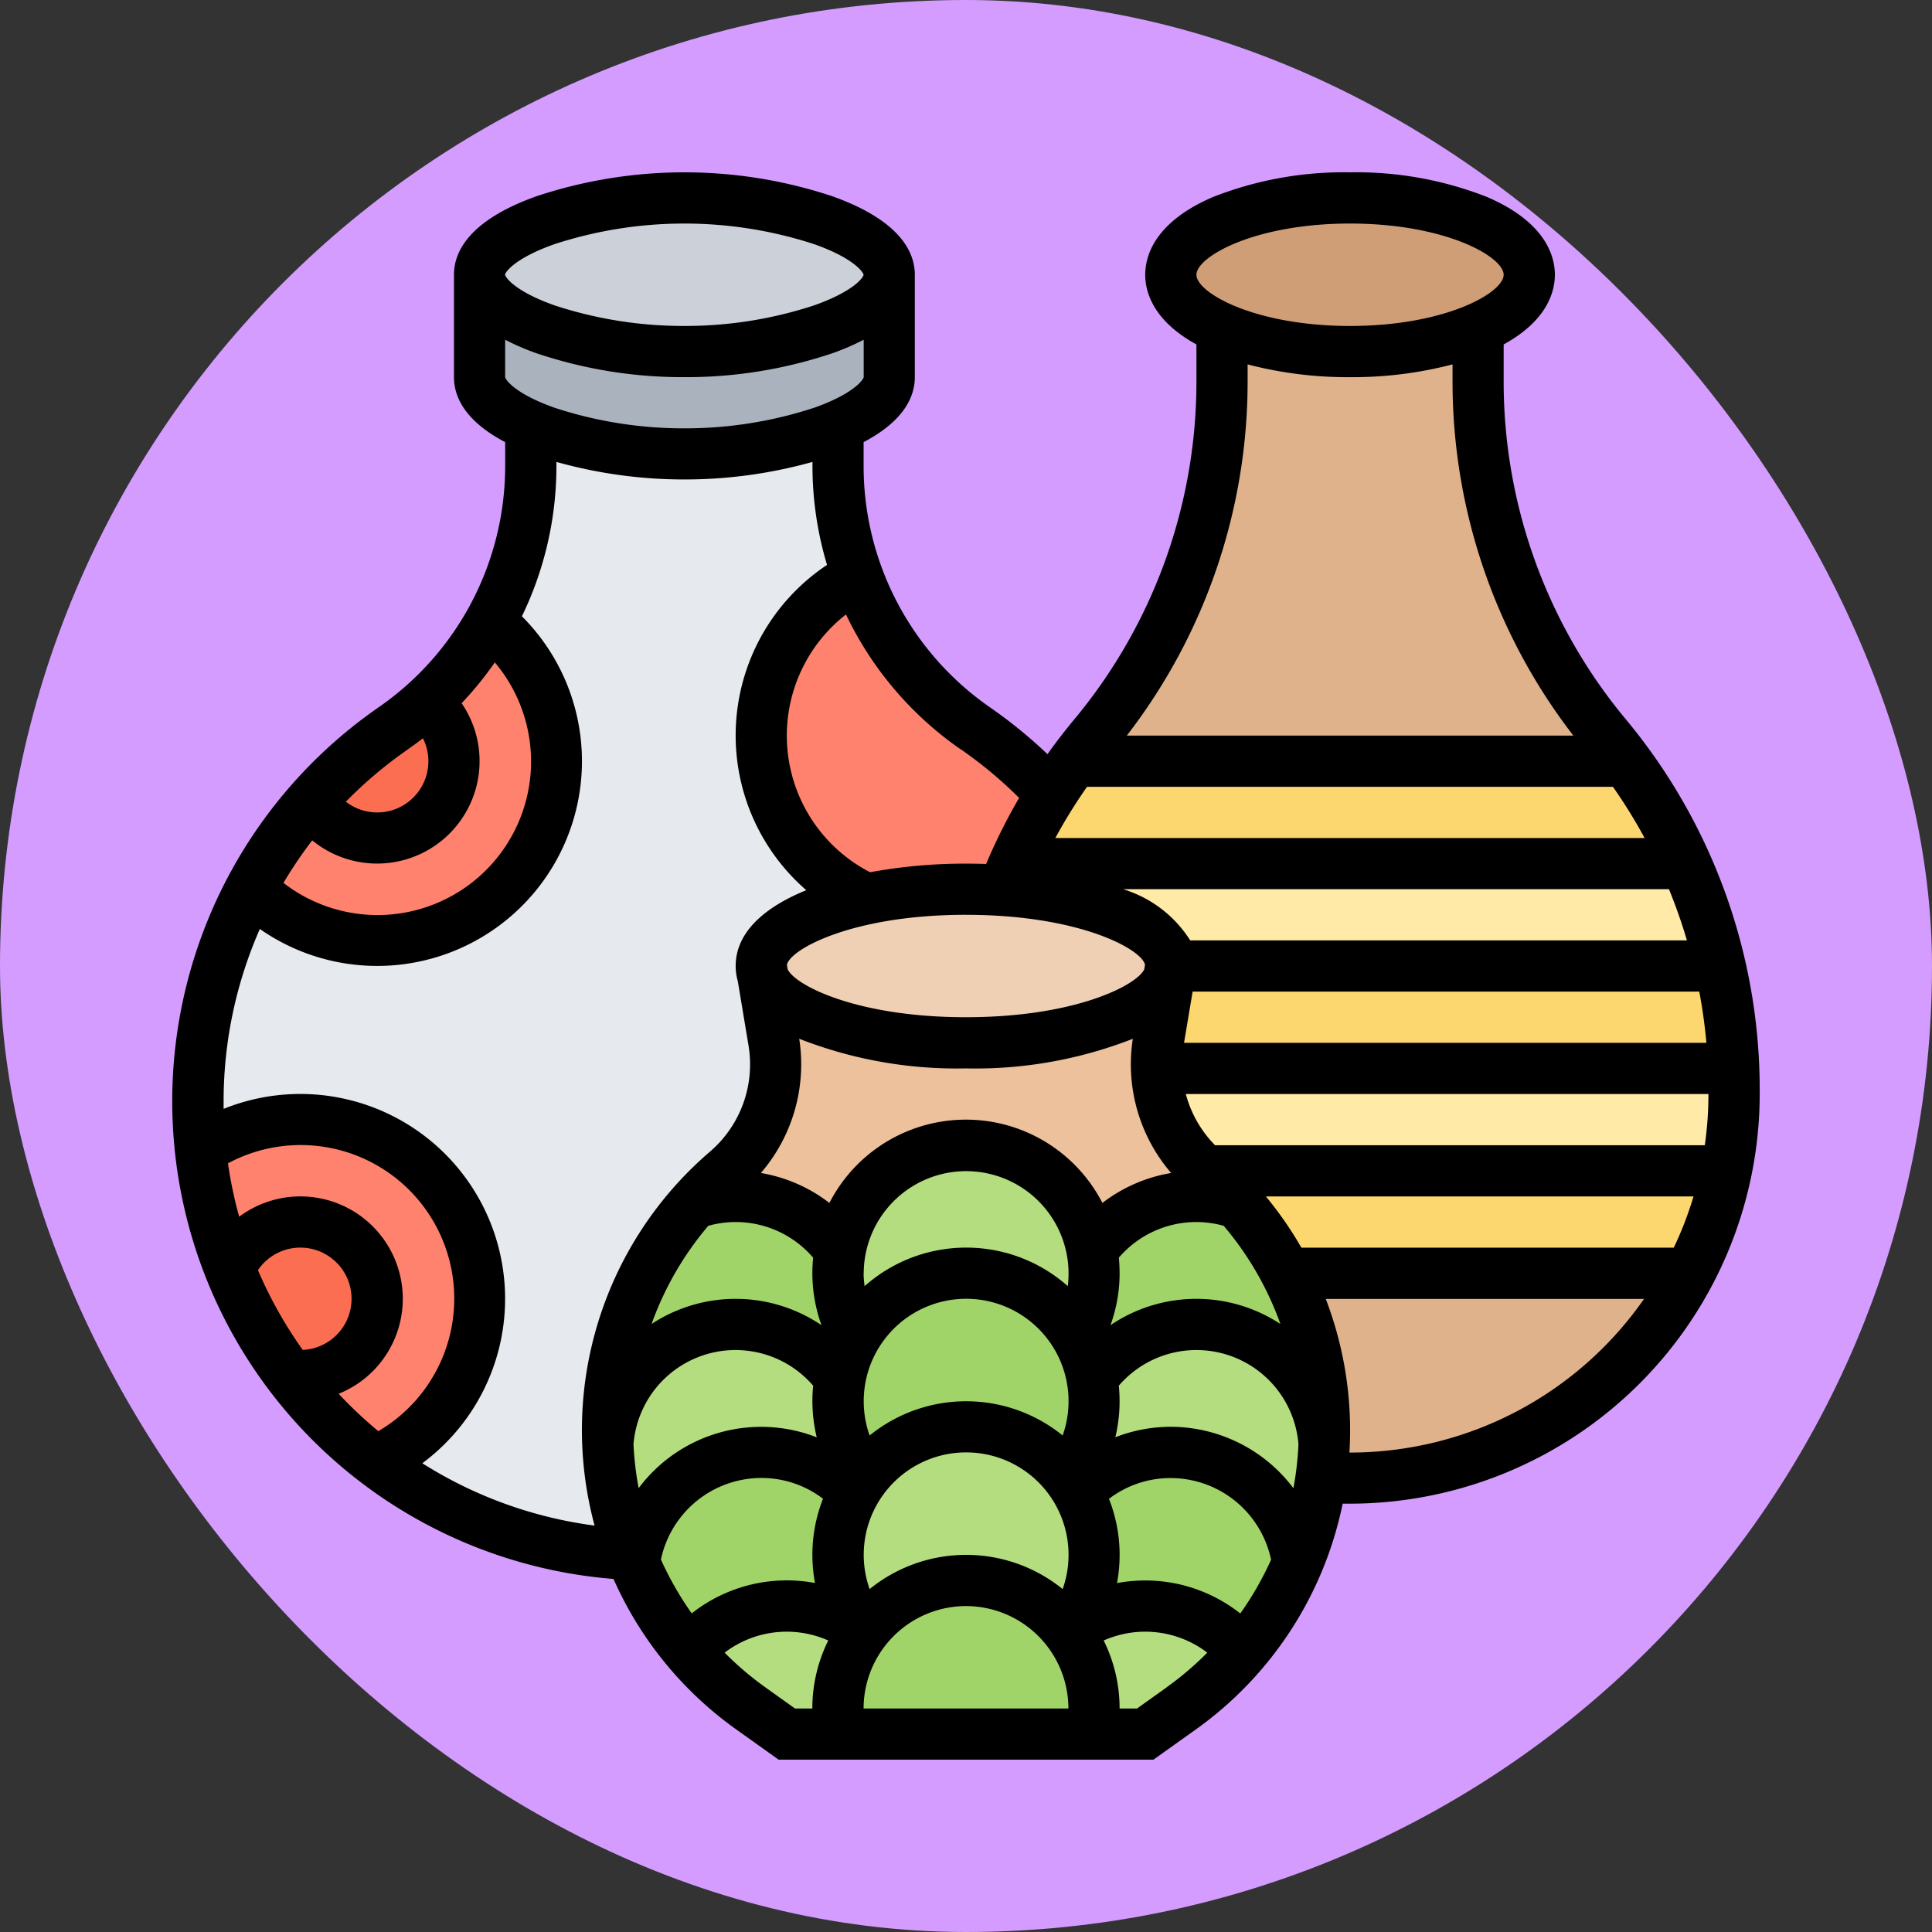 <svg xmlns="http://www.w3.org/2000/svg" width="89.943" height="89.943" viewBox="0 0 89.943 89.943">
  <rect x="0" y="0" width="89.943" height="89.943" fill="#333333" stroke="none"/>
  <g id="Grupo_1112377" data-name="Grupo 1112377" transform="translate(-859.885 -16026.028)">
    <rect id="Rectángulo_400898" data-name="Rectángulo 400898" width="89.943" height="89.943" rx="44.971" transform="translate(859.885 16026.028)" fill="#d59cff"/>
    <g id="Grupo_1112230" data-name="Grupo 1112230" transform="translate(867.907 16034.051)">
      <g id="Grupo_1112229" data-name="Grupo 1112229" transform="translate(1.192 1.192)">
        <g id="Grupo_1112199" data-name="Grupo 1112199" transform="translate(50.662 50.06)">
          <path id="Trazado_900212" data-name="Trazado 900212" d="M348.04,344h18.789a17.873,17.873,0,0,1-15.815,9.535h-1.348a15.551,15.551,0,0,0,.143-1.585c.009-.212.013-.425.013-.638a15.892,15.892,0,0,0-1.454-6.643Q348.211,344.331,348.04,344Z" transform="translate(-348.04 -344)" fill="#dfb28b"/>
        </g>
        <g id="Grupo_1112200" data-name="Grupo 1112200" transform="translate(40.783 6.079)">
          <path id="Trazado_900213" data-name="Trazado 900213" d="M307.437,68.943H281.73q.447-.608.934-1.192a25.707,25.707,0,0,0,5.96-16.46V48.8a17.091,17.091,0,0,0,11.919,0v2.491a25.707,25.707,0,0,0,5.96,16.46q.487.583.934,1.192Z" transform="translate(-281.73 -48.8)" fill="#dfb28b"/>
        </g>
        <g id="Grupo_1112201" data-name="Grupo 1112201" transform="translate(44.619 40.525)">
          <path id="Trazado_900214" data-name="Trazado 900214" d="M334.375,280.965v.226a18.011,18.011,0,0,1-.358,3.576H309.752l0,0A6.518,6.518,0,0,1,307.48,280h26.878Q334.375,280.483,334.375,280.965Z" transform="translate(-307.48 -280)" fill="#ffeaa7"/>
        </g>
        <g id="Grupo_1112202" data-name="Grupo 1112202" transform="translate(37.48 30.99)">
          <path id="Trazado_900215" data-name="Trazado 900215" d="M292.947,220.768H267.373c0-1.754-3.369-3.214-7.813-3.516h0c.162-.422.335-.839.521-1.25h31.27q.387.86.708,1.748A25.517,25.517,0,0,1,292.947,220.768Z" transform="translate(-259.56 -216)" fill="#ffeaa7"/>
        </g>
        <g id="Grupo_1112203" data-name="Grupo 1112203" transform="translate(46.887 45.293)">
          <path id="Trazado_900216" data-name="Trazado 900216" d="M322.7,312H346.97a17.676,17.676,0,0,1-1.706,4.768H326.475a15.862,15.862,0,0,0-2.233-3.249h0a15.64,15.64,0,0,0-1.536-1.509l0,0Z" transform="translate(-322.7 -312)" fill="#fcd770"/>
        </g>
        <g id="Grupo_1112204" data-name="Grupo 1112204" transform="translate(44.616 35.757)">
          <path id="Trazado_900217" data-name="Trazado 900217" d="M334.341,252.768H307.463c0-.057,0-.113,0-.17a6.531,6.531,0,0,1,.089-1.073l.511-3.071v0a1.381,1.381,0,0,0,.076-.451H333.71A25.653,25.653,0,0,1,334.341,252.768Z" transform="translate(-307.46 -248)" fill="#fcd770"/>
        </g>
        <g id="Grupo_1112205" data-name="Grupo 1112205" transform="translate(38.001 26.222)">
          <path id="Trazado_900218" data-name="Trazado 900218" d="M294.33,188.768H263.06a25.354,25.354,0,0,1,1.293-2.515q.21-.358.432-.708.5-.789,1.056-1.545h25.707A25.539,25.539,0,0,1,294.33,188.768Z" transform="translate(-263.06 -184)" fill="#fcd770"/>
        </g>
        <g id="Grupo_1112206" data-name="Grupo 1112206" transform="translate(45.293)">
          <path id="Trazado_900219" data-name="Trazado 900219" d="M320.343,8c4.608,0,8.343,1.6,8.343,3.576,0,.973-.909,1.856-2.384,2.5h0a15.385,15.385,0,0,1-5.96,1.073,15.385,15.385,0,0,1-5.96-1.073h0c-1.475-.645-2.384-1.529-2.384-2.5C312,9.6,315.735,8,320.343,8Z" transform="translate(-312 -8)" fill="#cf9e76"/>
        </g>
        <g id="Grupo_1112207" data-name="Grupo 1112207" transform="translate(13.111 3.576)">
          <path id="Trazado_900220" data-name="Trazado 900220" d="M115.071,32v4.768c0,.861-.94,1.654-2.384,2.271a20.246,20.246,0,0,1-14.3,0C96.94,38.421,96,37.629,96,36.768V32c0,1.974,4.927,3.576,9.535,3.576S115.071,33.974,115.071,32Z" transform="translate(-96 -32)" fill="#aab2bd"/>
        </g>
        <g id="Grupo_1112208" data-name="Grupo 1112208" transform="translate(13.111)">
          <ellipse id="Elipse_12131" data-name="Elipse 12131" cx="9.5" cy="3.5" rx="9.5" ry="3.5" transform="translate(-0.354 -0.243)" fill="#ccd1d9"/>
        </g>
        <g id="Grupo_1112209" data-name="Grupo 1112209" transform="translate(0 10.614)">
          <path id="Trazado_900221" data-name="Trazado 900221" d="M37.8,81.107a14.845,14.845,0,0,0,.919,5.145,8.346,8.346,0,0,0,.405,15.006c-2.923.611-4.9,1.782-4.9,3.126a1.381,1.381,0,0,0,.076.451v0l.511,3.071a6.518,6.518,0,0,1-2.186,6.019,15.64,15.64,0,0,0-1.536,1.509h0A15.893,15.893,0,0,0,27.071,126c0,.213,0,.426.013.638a15.858,15.858,0,0,0,1.073,5.14,21.013,21.013,0,0,1-11.877-4.328h0a8.344,8.344,0,1,0-8.157-14.5h0a21.16,21.16,0,0,1,2.291-12.068c.018-.036.037-.07.057-.106h0A8.343,8.343,0,1,0,21.6,88.369a14.844,14.844,0,0,0,1.9-7.262V79.241h0a19.335,19.335,0,0,0,7.151,1.305A19.335,19.335,0,0,0,37.8,79.24h0Z" transform="translate(-8 -79.24)" fill="#e6e9ed"/>
        </g>
        <g id="Grupo_1112210" data-name="Grupo 1112210" transform="translate(26.222 17.625)">
          <path id="Trazado_900222" data-name="Trazado 900222" d="M197.5,136.442q-.221.351-.432.708a25.351,25.351,0,0,0-1.293,2.515c-.186.411-.359.828-.521,1.25h0c-.559-.04-1.134-.06-1.722-.06a22.962,22.962,0,0,0-4.635.45A8.346,8.346,0,0,1,188.5,126.3a14.885,14.885,0,0,0,5.478,7.067A21.1,21.1,0,0,1,197.5,136.442Z" transform="translate(-184 -126.3)" fill="#ff826e"/>
        </g>
        <g id="Grupo_1112211" data-name="Grupo 1112211" transform="translate(0.121 42.909)">
          <path id="Trazado_900223" data-name="Trazado 900223" d="M21.8,304.343a8.342,8.342,0,0,1-4.832,7.569h0a21.2,21.2,0,0,1-4-4.029,3.576,3.576,0,1,0-2.792-4.955h0a20.976,20.976,0,0,1-1.36-5.517h0A8.344,8.344,0,0,1,21.8,304.343Z" transform="translate(-8.81 -296)" fill="#ff826e"/>
        </g>
        <g id="Grupo_1112212" data-name="Grupo 1112212" transform="translate(2.469 19.742)">
          <path id="Trazado_900224" data-name="Trazado 900224" d="M35.7,140.51a8.343,8.343,0,1,1-11.128,12.4h0a21.078,21.078,0,0,1,2.817-4.069,3.576,3.576,0,1,0,5.343-4.605A14.793,14.793,0,0,0,35.7,140.51Z" transform="translate(-24.57 -140.51)" fill="#ff826e"/>
        </g>
        <g id="Grupo_1112213" data-name="Grupo 1112213" transform="translate(1.481 47.676)">
          <path id="Trazado_900225" data-name="Trazado 900225" d="M21.227,328a3.576,3.576,0,1,1-.493,7.117h0a21.086,21.086,0,0,1-2.792-4.955h0A3.579,3.579,0,0,1,21.227,328Z" transform="translate(-17.94 -328)" fill="#fc6e51"/>
        </g>
        <g id="Grupo_1112214" data-name="Grupo 1112214" transform="translate(5.286 23.473)">
          <path id="Trazado_900226" data-name="Trazado 900226" d="M48.823,165.55a3.576,3.576,0,1,1-5.343,4.605,21.081,21.081,0,0,1,3.811-3.387A14.5,14.5,0,0,0,48.823,165.55Z" transform="translate(-43.48 -165.55)" fill="#fc6e51"/>
        </g>
        <g id="Grupo_1112215" data-name="Grupo 1112215" transform="translate(23.087 36.212)">
          <path id="Trazado_900227" data-name="Trazado 900227" d="M186.764,260.14a15.642,15.642,0,0,1,1.536,1.509,5.958,5.958,0,0,0-6.806,2.187,5.96,5.96,0,0,0-11.728,0,5.958,5.958,0,0,0-6.806-2.187,15.64,15.64,0,0,1,1.536-1.509,6.518,6.518,0,0,0,2.186-6.019l-.511-3.071c.6,1.76,4.6,3.121,9.459,3.121s8.862-1.362,9.459-3.121l-.511,3.071a6.527,6.527,0,0,0-.089,1.073c0,.057,0,.113,0,.17a6.518,6.518,0,0,0,2.268,4.772l0,0Z" transform="translate(-162.96 -251.05)" fill="#ecc19c"/>
        </g>
        <g id="Grupo_1112216" data-name="Grupo 1112216" transform="translate(26.222 32.182)">
          <path id="Trazado_900228" data-name="Trazado 900228" d="M203.071,227.576l-.076.451v0c-.6,1.76-4.6,3.121-9.459,3.121s-8.862-1.362-9.459-3.121v0l-.076-.451c0-1.344,1.977-2.515,4.9-3.126a22.963,22.963,0,0,1,4.635-.45q.883,0,1.722.06C199.7,224.362,203.071,225.822,203.071,227.576Z" transform="translate(-184 -224)" fill="#f0d0b4"/>
        </g>
        <g id="Grupo_1112217" data-name="Grupo 1112217" transform="translate(29.798 64.363)">
          <path id="Trazado_900229" data-name="Trazado 900229" d="M219.919,445.96a6.035,6.035,0,0,1-.119,1.192H208.119A6.033,6.033,0,0,1,208,445.96a5.96,5.96,0,1,1,11.919,0Z" transform="translate(-208 -440)" fill="#a0d468"/>
        </g>
        <g id="Grupo_1112218" data-name="Grupo 1112218" transform="translate(20.318 58.404)">
          <path id="Trazado_900230" data-name="Trazado 900230" d="M153.85,404.768a5.935,5.935,0,0,0,1.192,3.576,5.96,5.96,0,0,0-8.132.925,15.826,15.826,0,0,1-2.025-3.023q-.279-.541-.516-1.1a5.96,5.96,0,0,1,10.234-3.278A5.937,5.937,0,0,0,153.85,404.768Z" transform="translate(-144.37 -400)" fill="#a0d468"/>
        </g>
        <g id="Grupo_1112219" data-name="Grupo 1112219" transform="translate(40.525 58.404)">
          <path id="Trazado_900231" data-name="Trazado 900231" d="M290.672,405.143a15.863,15.863,0,0,1-2.54,4.126,5.96,5.96,0,0,0-8.132-.925,5.961,5.961,0,0,0,.438-6.478,5.96,5.96,0,0,1,10.234,3.278Z" transform="translate(-280 -400)" fill="#a0d468"/>
        </g>
        <g id="Grupo_1112220" data-name="Grupo 1112220" transform="translate(40.918 46.484)">
          <path id="Trazado_900232" data-name="Trazado 900232" d="M294.166,330.888c0,.213,0,.426-.013.638a5.96,5.96,0,0,0-10.809-3.053,5.881,5.881,0,0,0-.7-1.917h0a5.956,5.956,0,0,0,.7-4.041,5.958,5.958,0,0,1,6.806-2.187h0a15.865,15.865,0,0,1,2.233,3.249q.172.331.328.669A15.892,15.892,0,0,1,294.166,330.888Z" transform="translate(-282.64 -320)" fill="#a0d468"/>
        </g>
        <g id="Grupo_1112221" data-name="Grupo 1112221" transform="translate(29.798 50.06)">
          <path id="Trazado_900233" data-name="Trazado 900233" d="M219.824,348.9a5.961,5.961,0,0,1-1.1,4.638,5.96,5.96,0,0,0-9.535,0,5.958,5.958,0,0,1-.393-6.556h0a5.961,5.961,0,0,1,10.322,0h0A5.881,5.881,0,0,1,219.824,348.9Z" transform="translate(-208 -344)" fill="#a0d468"/>
        </g>
        <g id="Grupo_1112222" data-name="Grupo 1112222" transform="translate(19.071 46.484)">
          <path id="Trazado_900234" data-name="Trazado 900234" d="M147.526,326.554h0a5.881,5.881,0,0,0-.7,1.917,5.96,5.96,0,0,0-10.809,3.053c-.009-.212-.013-.425-.013-.638a15.893,15.893,0,0,1,4.015-10.562h0a5.958,5.958,0,0,1,6.806,2.187,5.956,5.956,0,0,0,.7,4.041Z" transform="translate(-136 -320)" fill="#a0d468"/>
        </g>
        <g id="Grupo_1112223" data-name="Grupo 1112223" transform="translate(29.798 44.101)">
          <path id="Trazado_900235" data-name="Trazado 900235" d="M219.824,308.9a5.956,5.956,0,0,1-.7,4.041,5.961,5.961,0,0,0-10.322,0,5.959,5.959,0,1,1,11.025-4.041Z" transform="translate(-208 -304)" fill="#b4dd7f"/>
        </g>
        <g id="Grupo_1112224" data-name="Grupo 1112224" transform="translate(40.525 52.444)">
          <path id="Trazado_900236" data-name="Trazado 900236" d="M291.906,365.566a15.551,15.551,0,0,1-.143,1.585,15.874,15.874,0,0,1-1.091,3.951,5.96,5.96,0,0,0-10.234-3.278,6.277,6.277,0,0,0-.438-.673,5.961,5.961,0,0,0,1.1-4.638,5.96,5.96,0,0,1,10.809,3.053Z" transform="translate(-280 -360)" fill="#b4dd7f"/>
        </g>
        <g id="Grupo_1112225" data-name="Grupo 1112225" transform="translate(19.084 52.444)">
          <path id="Trazado_900237" data-name="Trazado 900237" d="M148,367.151a6.277,6.277,0,0,0-.438.673,5.96,5.96,0,0,0-10.234,3.278c-.055-.131-.109-.264-.161-.4a15.858,15.858,0,0,1-1.073-5.14,5.96,5.96,0,0,1,10.809-3.053,5.96,5.96,0,0,0,1.1,4.638Z" transform="translate(-136.09 -360)" fill="#b4dd7f"/>
        </g>
        <g id="Grupo_1112226" data-name="Grupo 1112226" transform="translate(29.798 57.212)">
          <path id="Trazado_900238" data-name="Trazado 900238" d="M219.919,397.96a5.935,5.935,0,0,1-1.192,3.576,5.96,5.96,0,0,0-9.535,0,5.961,5.961,0,0,1-.438-6.478,6.277,6.277,0,0,1,.438-.673,5.96,5.96,0,0,1,9.535,0,6.279,6.279,0,0,1,.438.673A5.937,5.937,0,0,1,219.919,397.96Z" transform="translate(-208 -392)" fill="#b4dd7f"/>
        </g>
        <g id="Grupo_1112227" data-name="Grupo 1112227" transform="translate(40.525 65.555)">
          <path id="Trazado_900239" data-name="Trazado 900239" d="M283.576,448a5.947,5.947,0,0,1,4.556,2.117,15.832,15.832,0,0,1-2.871,2.639l-1.685,1.2h-2.5a6.035,6.035,0,0,0,.119-1.192A5.938,5.938,0,0,0,280,449.192,5.932,5.932,0,0,1,283.576,448Z" transform="translate(-280 -448)" fill="#b4dd7f"/>
        </g>
        <g id="Grupo_1112228" data-name="Grupo 1112228" transform="translate(22.858 65.555)">
          <path id="Trazado_900240" data-name="Trazado 900240" d="M168.479,453.96h-2.5l-1.685-1.2a15.831,15.831,0,0,1-2.871-2.639,5.96,5.96,0,0,1,8.132-.925,5.938,5.938,0,0,0-1.192,3.576A6.032,6.032,0,0,0,168.479,453.96Z" transform="translate(-161.42 -448)" fill="#b4dd7f"/>
        </g>
      </g>
      <path id="Trazado_900241" data-name="Trazado 900241" d="M67.663,25.459a24.566,24.566,0,0,1-5.683-15.7V8.012c2.052-1.124,2.384-2.485,2.384-3.244,0-.847-.411-2.443-3.166-3.624A16.646,16.646,0,0,0,54.828,0a16.646,16.646,0,0,0-6.369,1.144C45.7,2.324,45.293,3.921,45.293,4.768c0,.759.332,2.12,2.384,3.244v1.75a24.566,24.566,0,0,1-5.683,15.7q-.658.79-1.251,1.625a22.342,22.342,0,0,0-2.676-2.18,13.662,13.662,0,0,1-5.884-11.231V12.56c1.931-1.014,2.384-2.168,2.384-3.025V4.768c0-1.04-.664-2.518-3.83-3.651a21.851,21.851,0,0,0-13.795,0c-3.165,1.133-3.83,2.611-3.83,3.651V9.535c0,.857.453,2.011,2.384,3.025v1.113A13.662,13.662,0,0,1,9.611,24.9,22.309,22.309,0,0,0,20.539,65.484a17.1,17.1,0,0,0,5.689,6.988l2,1.426H45.675l2-1.426a17.13,17.13,0,0,0,6.81-10.493h.348A19.092,19.092,0,0,0,73.9,42.909v-.226a26.955,26.955,0,0,0-6.236-17.224Zm3.681,19.834h-22.8a5.351,5.351,0,0,1-1.361-2.384h24.33A16.754,16.754,0,0,1,71.344,45.293ZM49.717,67.09a7.135,7.135,0,0,0-4.424-1.535,7.231,7.231,0,0,0-1.313.121,7.217,7.217,0,0,0,.121-1.313,7.111,7.111,0,0,0-.495-2.609,4.717,4.717,0,0,1,2.879-.967,4.784,4.784,0,0,1,4.667,3.8,14.78,14.78,0,0,1-1.435,2.507Zm-26.97-2.507a4.784,4.784,0,0,1,4.667-3.8,4.717,4.717,0,0,1,2.879.967,7.111,7.111,0,0,0-.495,2.609,7.216,7.216,0,0,0,.121,1.313,7.23,7.23,0,0,0-1.313-.121,7.135,7.135,0,0,0-4.424,1.535,14.77,14.77,0,0,1-1.435-2.507Zm14.2-30.017c5.278,0,8.187,1.6,8.336,2.327l-.036.213c-.373.76-3.254,2.227-8.3,2.227s-7.929-1.468-8.3-2.228l-.035-.212c.147-.723,3.057-2.328,8.336-2.328Zm30.12-5.96a24.5,24.5,0,0,1,1.475,2.384H41.109a24.435,24.435,0,0,1,1.475-2.384ZM47.388,35.757a5.65,5.65,0,0,0-3.124-2.384H69.675a24.585,24.585,0,0,1,.837,2.384Zm-18.2,4.58a20.115,20.115,0,0,0,7.764,1.379,20.113,20.113,0,0,0,7.764-1.379A7.755,7.755,0,0,0,46.5,46.585,7.176,7.176,0,0,0,43.3,47.979a7.146,7.146,0,0,0-12.71,0A7.175,7.175,0,0,0,27.4,46.585,7.754,7.754,0,0,0,29.185,40.337Zm3,10.915a4.768,4.768,0,1,1,9.5.6,7.131,7.131,0,0,0-9.458,0A4.761,4.761,0,0,1,32.182,51.252Zm.275,7.553a4.768,4.768,0,1,1,8.986,0,7.132,7.132,0,0,0-8.986,0Zm0,7.151a4.768,4.768,0,1,1,8.986,0,7.132,7.132,0,0,0-8.986,0ZM44.1,51.252a7.23,7.23,0,0,0-.036-.724,4.743,4.743,0,0,1,4.882-1.484,14.679,14.679,0,0,1,2.64,4.57,7.129,7.129,0,0,0-7.91.056,7.153,7.153,0,0,0,.425-2.418ZM24.952,49.044a4.743,4.743,0,0,1,4.882,1.484,7.23,7.23,0,0,0-.037.724,7.153,7.153,0,0,0,.425,2.418,7.13,7.13,0,0,0-7.91-.056A14.679,14.679,0,0,1,24.952,49.044ZM21.47,59.214a4.765,4.765,0,0,1,8.364-2.727A7.22,7.22,0,0,0,30,58.89a7.123,7.123,0,0,0-8.29,2.367A14.644,14.644,0,0,1,21.47,59.214Zm15.479,7.533a4.773,4.773,0,0,1,4.768,4.768H32.182A4.773,4.773,0,0,1,36.949,66.747ZM46.484,58.4a7.146,7.146,0,0,0-2.582.487,7.221,7.221,0,0,0,.161-2.4,4.765,4.765,0,0,1,8.364,2.727,14.644,14.644,0,0,1-.235,2.044A7.171,7.171,0,0,0,46.484,58.4ZM50.91,47.676H70.819A16.541,16.541,0,0,1,69.9,50.06H52.562A17.061,17.061,0,0,0,50.91,47.676ZM47.1,40.525l.4-2.384H71.087q.223,1.181.332,2.384ZM54.828,2.384c4.436,0,7.151,1.543,7.151,2.384s-2.715,2.384-7.151,2.384-7.151-1.543-7.151-2.384S50.392,2.384,54.828,2.384ZM50.06,9.761V8.941a18.453,18.453,0,0,0,4.768.595A18.453,18.453,0,0,0,59.6,8.941v.821a26.958,26.958,0,0,0,5.625,16.461H44.435A26.958,26.958,0,0,0,50.06,9.761Zm-13.351,17.1a19.957,19.957,0,0,1,2.714,2.262A26.849,26.849,0,0,0,37.885,32.2q-.467-.017-.936-.017a24.464,24.464,0,0,0-4.465.4,7.154,7.154,0,0,1-1.122-12,16.037,16.037,0,0,0,5.347,6.284Zm-6.835-15.9a19.233,19.233,0,0,1-6.036.957,19.233,19.233,0,0,1-6.036-.957c-1.876-.661-2.3-1.324-2.307-1.427V7.793a11.314,11.314,0,0,0,1.446.625,21.332,21.332,0,0,0,6.9,1.117,21.328,21.328,0,0,0,6.9-1.117,11.284,11.284,0,0,0,1.446-.625V9.535C32.175,9.638,31.75,10.3,29.874,10.962ZM17.8,3.341a19.514,19.514,0,0,1,12.072,0c1.875.66,2.3,1.323,2.307,1.427s-.433.767-2.307,1.427a19.233,19.233,0,0,1-6.036.957A19.233,19.233,0,0,1,17.8,6.195c-1.876-.661-2.3-1.324-2.307-1.427S15.926,4,17.8,3.341ZM6.513,31.1a4.769,4.769,0,0,0,6.956-6.385,16.04,16.04,0,0,0,1.545-1.9A7.149,7.149,0,0,1,5.175,33.08,19.934,19.934,0,0,1,6.513,31.1Zm4.454-4.24c.239-.165.471-.337.7-.514A2.383,2.383,0,0,1,8.078,29.3,19.91,19.91,0,0,1,10.967,26.864ZM6.072,54.822a19.868,19.868,0,0,1-2.086-3.714,2.383,2.383,0,1,1,2.086,3.714Zm1.67,2.042a4.767,4.767,0,1,0-4.629-8.244,19.908,19.908,0,0,1-.522-2.485,7.151,7.151,0,0,1,7,12.469A19.914,19.914,0,0,1,7.743,56.864Zm3.9,3.231A9.534,9.534,0,0,0,2.388,43.6c0-.119,0-.237,0-.356a19.91,19.91,0,0,1,1.687-8.019,9.533,9.533,0,0,0,12.2-14.557,16.035,16.035,0,0,0,1.607-7v-.186a22.076,22.076,0,0,0,5.96.816,22.076,22.076,0,0,0,5.96-.816v.186a16.025,16.025,0,0,0,.678,4.608,9.536,9.536,0,0,0-.966,15.143c-1.972.8-3.287,1.981-3.287,3.525a2.6,2.6,0,0,0,.1.716l.5,3.005a5.353,5.353,0,0,1-1.787,4.918A17.067,17.067,0,0,0,19.659,63,19.811,19.811,0,0,1,11.643,60.1ZM28.988,71.515l-1.375-.982a14.63,14.63,0,0,1-1.9-1.618,4.768,4.768,0,0,1,4.824-.566,7.106,7.106,0,0,0-.741,3.166Zm17.3-.982-1.375.982H44.1a7.106,7.106,0,0,0-.741-3.166,4.768,4.768,0,0,1,4.824.566,14.64,14.64,0,0,1-1.9,1.618ZM54.828,59.6H54.8q.031-.513.031-1.031a17.087,17.087,0,0,0-1.133-6.121H68.514A16.679,16.679,0,0,1,54.828,59.6Z" transform="translate(0)"/>
    </g>
  </g>
</svg>
